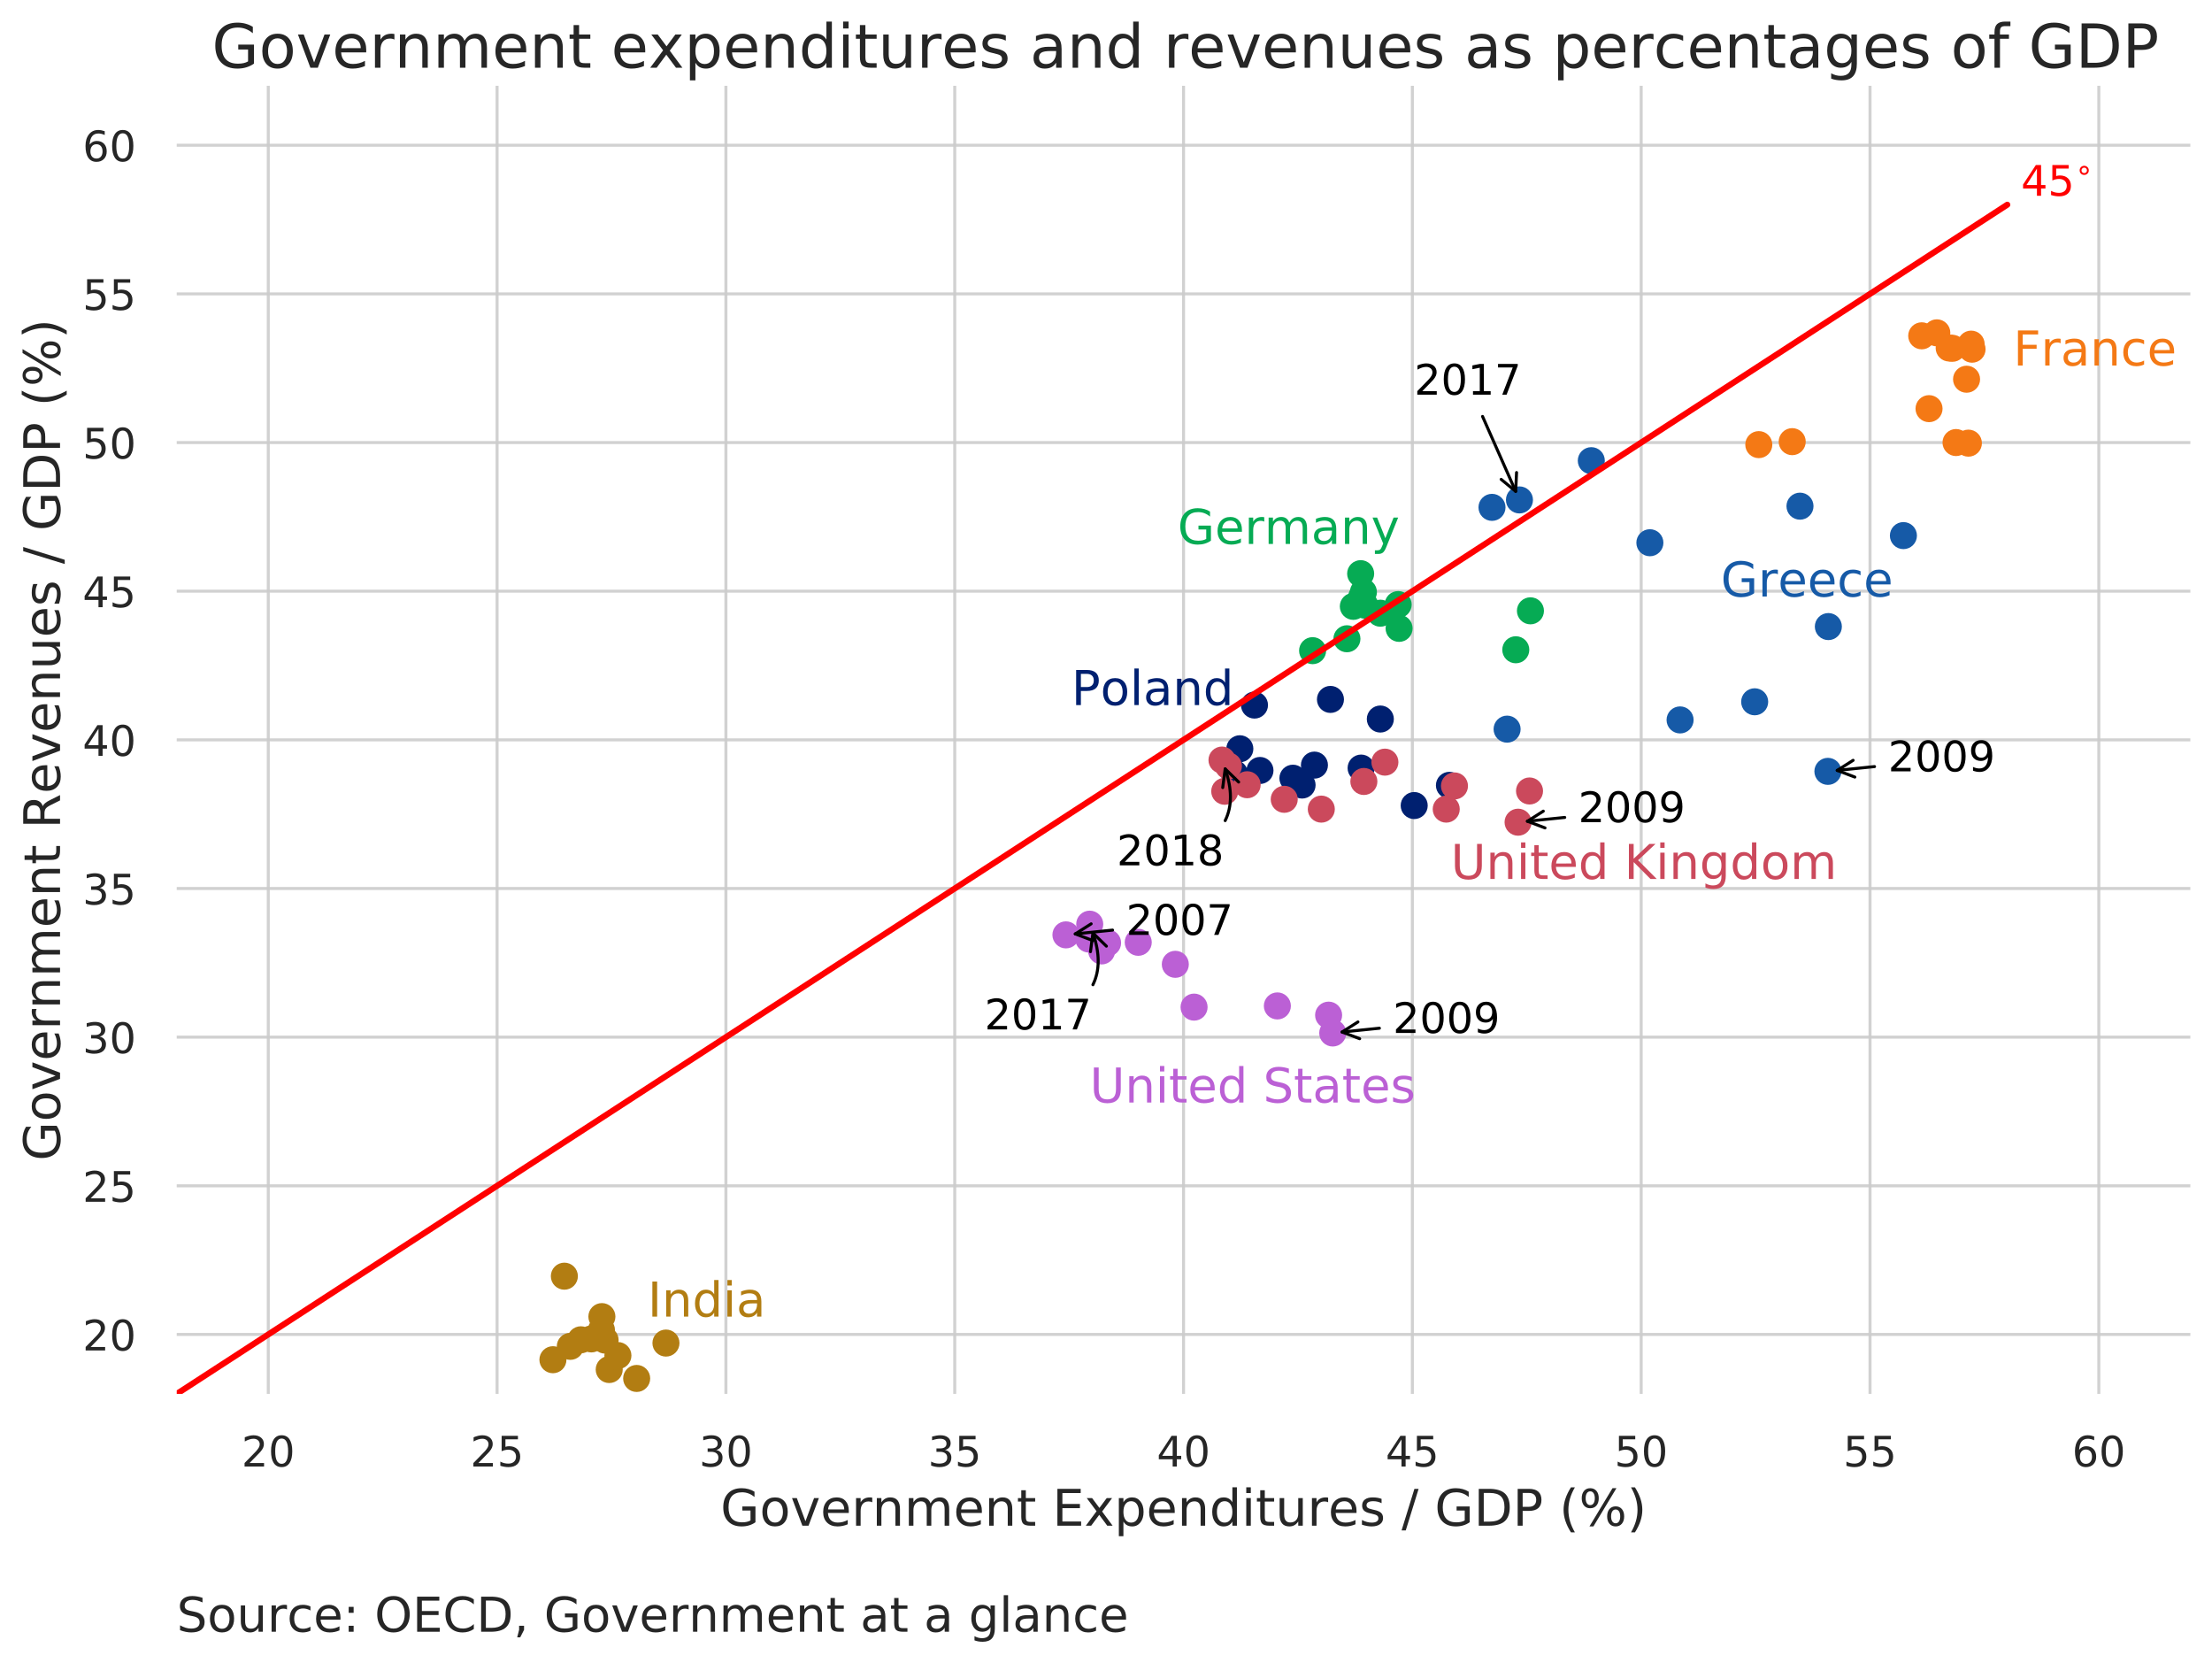 <?xml version="1.0" encoding="utf-8" standalone="no"?>
<!DOCTYPE svg PUBLIC "-//W3C//DTD SVG 1.1//EN"
  "http://www.w3.org/Graphics/SVG/1.1/DTD/svg11.dtd">
<!-- Created with matplotlib (https://matplotlib.org/) -->
<svg height="552.995pt" version="1.1" viewBox="0 0 735.574 552.995" width="735.574pt" xmlns="http://www.w3.org/2000/svg" xmlns:xlink="http://www.w3.org/1999/xlink">
 <defs>
  <style type="text/css">
*{stroke-linecap:butt;stroke-linejoin:round;white-space:pre;}
  </style>
 </defs>
 <g id="figure_1">
  <g id="patch_1">
   <path d="M 0 552.995 
L 735.574 552.995 
L 735.574 0 
L 0 0 
z
" style="fill:#ffffff;"/>
  </g>
  <g id="axes_1">
   <g id="patch_2">
    <path d="M 58.774 463.398 
L 728.374 463.398 
L 728.374 28.518 
L 58.774 28.518 
z
" style="fill:#ffffff;"/>
   </g>
   <g id="matplotlib.axis_1">
    <g id="xtick_1">
     <g id="line2d_1">
      <path clip-path="url(#p01c060640f)" d="M 89.211 463.398 
L 89.211 28.518 
" style="fill:none;stroke:#cccccc;stroke-linecap:round;stroke-opacity:0.9;"/>
     </g>
     <g id="text_1">
      <!-- 20 -->
      <defs>
       <path d="M 19.188 8.297 
L 53.609 8.297 
L 53.609 0 
L 7.328 0 
L 7.328 8.297 
Q 12.938 14.109 22.625 23.891 
Q 32.328 33.688 34.812 36.531 
Q 39.547 41.844 41.422 45.531 
Q 43.312 49.219 43.312 52.781 
Q 43.312 58.594 39.234 62.25 
Q 35.156 65.922 28.609 65.922 
Q 23.969 65.922 18.812 64.312 
Q 13.672 62.703 7.812 59.422 
L 7.812 69.391 
Q 13.766 71.781 18.938 73 
Q 24.125 74.219 28.422 74.219 
Q 39.75 74.219 46.484 68.547 
Q 53.219 62.891 53.219 53.422 
Q 53.219 48.922 51.531 44.891 
Q 49.859 40.875 45.406 35.406 
Q 44.188 33.984 37.641 27.219 
Q 31.109 20.453 19.188 8.297 
z
" id="DejaVuSans-50"/>
       <path d="M 31.781 66.406 
Q 24.172 66.406 20.328 58.906 
Q 16.5 51.422 16.5 36.375 
Q 16.5 21.391 20.328 13.891 
Q 24.172 6.391 31.781 6.391 
Q 39.453 6.391 43.281 13.891 
Q 47.125 21.391 47.125 36.375 
Q 47.125 51.422 43.281 58.906 
Q 39.453 66.406 31.781 66.406 
z
M 31.781 74.219 
Q 44.047 74.219 50.516 64.516 
Q 56.984 54.828 56.984 36.375 
Q 56.984 17.969 50.516 8.266 
Q 44.047 -1.422 31.781 -1.422 
Q 19.531 -1.422 13.062 8.266 
Q 6.594 17.969 6.594 36.375 
Q 6.594 54.828 13.062 64.516 
Q 19.531 74.219 31.781 74.219 
z
" id="DejaVuSans-48"/>
      </defs>
      <g style="fill:#262626;" transform="translate(80.303 487.536)scale(0.14 -0.14)">
       <use xlink:href="#DejaVuSans-50"/>
       <use x="63.623" xlink:href="#DejaVuSans-48"/>
      </g>
     </g>
    </g>
    <g id="xtick_2">
     <g id="line2d_2">
      <path clip-path="url(#p01c060640f)" d="M 165.302 463.398 
L 165.302 28.518 
" style="fill:none;stroke:#cccccc;stroke-linecap:round;stroke-opacity:0.9;"/>
     </g>
     <g id="text_2">
      <!-- 25 -->
      <defs>
       <path d="M 10.797 72.906 
L 49.516 72.906 
L 49.516 64.594 
L 19.828 64.594 
L 19.828 46.734 
Q 21.969 47.469 24.109 47.828 
Q 26.266 48.188 28.422 48.188 
Q 40.625 48.188 47.75 41.5 
Q 54.891 34.812 54.891 23.391 
Q 54.891 11.625 47.562 5.094 
Q 40.234 -1.422 26.906 -1.422 
Q 22.312 -1.422 17.547 -0.641 
Q 12.797 0.141 7.719 1.703 
L 7.719 11.625 
Q 12.109 9.234 16.797 8.062 
Q 21.484 6.891 26.703 6.891 
Q 35.156 6.891 40.078 11.328 
Q 45.016 15.766 45.016 23.391 
Q 45.016 31 40.078 35.438 
Q 35.156 39.891 26.703 39.891 
Q 22.75 39.891 18.812 39.016 
Q 14.891 38.141 10.797 36.281 
z
" id="DejaVuSans-53"/>
      </defs>
      <g style="fill:#262626;" transform="translate(156.394 487.536)scale(0.14 -0.14)">
       <use xlink:href="#DejaVuSans-50"/>
       <use x="63.623" xlink:href="#DejaVuSans-53"/>
      </g>
     </g>
    </g>
    <g id="xtick_3">
     <g id="line2d_3">
      <path clip-path="url(#p01c060640f)" d="M 241.392 463.398 
L 241.392 28.518 
" style="fill:none;stroke:#cccccc;stroke-linecap:round;stroke-opacity:0.9;"/>
     </g>
     <g id="text_3">
      <!-- 30 -->
      <defs>
       <path d="M 40.578 39.312 
Q 47.656 37.797 51.625 33 
Q 55.609 28.219 55.609 21.188 
Q 55.609 10.406 48.188 4.484 
Q 40.766 -1.422 27.094 -1.422 
Q 22.516 -1.422 17.656 -0.516 
Q 12.797 0.391 7.625 2.203 
L 7.625 11.719 
Q 11.719 9.328 16.594 8.109 
Q 21.484 6.891 26.812 6.891 
Q 36.078 6.891 40.938 10.547 
Q 45.797 14.203 45.797 21.188 
Q 45.797 27.641 41.281 31.266 
Q 36.766 34.906 28.719 34.906 
L 20.219 34.906 
L 20.219 43.016 
L 29.109 43.016 
Q 36.375 43.016 40.234 45.922 
Q 44.094 48.828 44.094 54.297 
Q 44.094 59.906 40.109 62.906 
Q 36.141 65.922 28.719 65.922 
Q 24.656 65.922 20.016 65.031 
Q 15.375 64.156 9.812 62.312 
L 9.812 71.094 
Q 15.438 72.656 20.344 73.438 
Q 25.25 74.219 29.594 74.219 
Q 40.828 74.219 47.359 69.109 
Q 53.906 64.016 53.906 55.328 
Q 53.906 49.266 50.438 45.094 
Q 46.969 40.922 40.578 39.312 
z
" id="DejaVuSans-51"/>
      </defs>
      <g style="fill:#262626;" transform="translate(232.485 487.536)scale(0.14 -0.14)">
       <use xlink:href="#DejaVuSans-51"/>
       <use x="63.623" xlink:href="#DejaVuSans-48"/>
      </g>
     </g>
    </g>
    <g id="xtick_4">
     <g id="line2d_4">
      <path clip-path="url(#p01c060640f)" d="M 317.483 463.398 
L 317.483 28.518 
" style="fill:none;stroke:#cccccc;stroke-linecap:round;stroke-opacity:0.9;"/>
     </g>
     <g id="text_4">
      <!-- 35 -->
      <g style="fill:#262626;" transform="translate(308.576 487.536)scale(0.14 -0.14)">
       <use xlink:href="#DejaVuSans-51"/>
       <use x="63.623" xlink:href="#DejaVuSans-53"/>
      </g>
     </g>
    </g>
    <g id="xtick_5">
     <g id="line2d_5">
      <path clip-path="url(#p01c060640f)" d="M 393.574 463.398 
L 393.574 28.518 
" style="fill:none;stroke:#cccccc;stroke-linecap:round;stroke-opacity:0.9;"/>
     </g>
     <g id="text_5">
      <!-- 40 -->
      <defs>
       <path d="M 37.797 64.312 
L 12.891 25.391 
L 37.797 25.391 
z
M 35.203 72.906 
L 47.609 72.906 
L 47.609 25.391 
L 58.016 25.391 
L 58.016 17.188 
L 47.609 17.188 
L 47.609 0 
L 37.797 0 
L 37.797 17.188 
L 4.891 17.188 
L 4.891 26.703 
z
" id="DejaVuSans-52"/>
      </defs>
      <g style="fill:#262626;" transform="translate(384.667 487.536)scale(0.14 -0.14)">
       <use xlink:href="#DejaVuSans-52"/>
       <use x="63.623" xlink:href="#DejaVuSans-48"/>
      </g>
     </g>
    </g>
    <g id="xtick_6">
     <g id="line2d_6">
      <path clip-path="url(#p01c060640f)" d="M 469.665 463.398 
L 469.665 28.518 
" style="fill:none;stroke:#cccccc;stroke-linecap:round;stroke-opacity:0.9;"/>
     </g>
     <g id="text_6">
      <!-- 45 -->
      <g style="fill:#262626;" transform="translate(460.758 487.536)scale(0.14 -0.14)">
       <use xlink:href="#DejaVuSans-52"/>
       <use x="63.623" xlink:href="#DejaVuSans-53"/>
      </g>
     </g>
    </g>
    <g id="xtick_7">
     <g id="line2d_7">
      <path clip-path="url(#p01c060640f)" d="M 545.756 463.398 
L 545.756 28.518 
" style="fill:none;stroke:#cccccc;stroke-linecap:round;stroke-opacity:0.9;"/>
     </g>
     <g id="text_7">
      <!-- 50 -->
      <g style="fill:#262626;" transform="translate(536.849 487.536)scale(0.14 -0.14)">
       <use xlink:href="#DejaVuSans-53"/>
       <use x="63.623" xlink:href="#DejaVuSans-48"/>
      </g>
     </g>
    </g>
    <g id="xtick_8">
     <g id="line2d_8">
      <path clip-path="url(#p01c060640f)" d="M 621.847 463.398 
L 621.847 28.518 
" style="fill:none;stroke:#cccccc;stroke-linecap:round;stroke-opacity:0.9;"/>
     </g>
     <g id="text_8">
      <!-- 55 -->
      <g style="fill:#262626;" transform="translate(612.939 487.536)scale(0.14 -0.14)">
       <use xlink:href="#DejaVuSans-53"/>
       <use x="63.623" xlink:href="#DejaVuSans-53"/>
      </g>
     </g>
    </g>
    <g id="xtick_9">
     <g id="line2d_9">
      <path clip-path="url(#p01c060640f)" d="M 697.938 463.398 
L 697.938 28.518 
" style="fill:none;stroke:#cccccc;stroke-linecap:round;stroke-opacity:0.9;"/>
     </g>
     <g id="text_9">
      <!-- 60 -->
      <defs>
       <path d="M 33.016 40.375 
Q 26.375 40.375 22.484 35.828 
Q 18.609 31.297 18.609 23.391 
Q 18.609 15.531 22.484 10.953 
Q 26.375 6.391 33.016 6.391 
Q 39.656 6.391 43.531 10.953 
Q 47.406 15.531 47.406 23.391 
Q 47.406 31.297 43.531 35.828 
Q 39.656 40.375 33.016 40.375 
z
M 52.594 71.297 
L 52.594 62.312 
Q 48.875 64.062 45.094 64.984 
Q 41.312 65.922 37.594 65.922 
Q 27.828 65.922 22.672 59.328 
Q 17.531 52.734 16.797 39.406 
Q 19.672 43.656 24.016 45.922 
Q 28.375 48.188 33.594 48.188 
Q 44.578 48.188 50.953 41.516 
Q 57.328 34.859 57.328 23.391 
Q 57.328 12.156 50.688 5.359 
Q 44.047 -1.422 33.016 -1.422 
Q 20.359 -1.422 13.672 8.266 
Q 6.984 17.969 6.984 36.375 
Q 6.984 53.656 15.188 63.938 
Q 23.391 74.219 37.203 74.219 
Q 40.922 74.219 44.703 73.484 
Q 48.484 72.75 52.594 71.297 
z
" id="DejaVuSans-54"/>
      </defs>
      <g style="fill:#262626;" transform="translate(689.03 487.536)scale(0.14 -0.14)">
       <use xlink:href="#DejaVuSans-54"/>
       <use x="63.623" xlink:href="#DejaVuSans-48"/>
      </g>
     </g>
    </g>
    <g id="text_10">
     <!-- Government Expenditures / GDP (%) -->
     <defs>
      <path d="M 59.516 10.406 
L 59.516 29.984 
L 43.406 29.984 
L 43.406 38.094 
L 69.281 38.094 
L 69.281 6.781 
Q 63.578 2.734 56.688 0.656 
Q 49.812 -1.422 42 -1.422 
Q 24.906 -1.422 15.25 8.562 
Q 5.609 18.562 5.609 36.375 
Q 5.609 54.25 15.25 64.234 
Q 24.906 74.219 42 74.219 
Q 49.125 74.219 55.547 72.453 
Q 61.969 70.703 67.391 67.281 
L 67.391 56.781 
Q 61.922 61.422 55.766 63.766 
Q 49.609 66.109 42.828 66.109 
Q 29.438 66.109 22.719 58.641 
Q 16.016 51.172 16.016 36.375 
Q 16.016 21.625 22.719 14.156 
Q 29.438 6.688 42.828 6.688 
Q 48.047 6.688 52.141 7.594 
Q 56.25 8.5 59.516 10.406 
z
" id="DejaVuSans-71"/>
      <path d="M 30.609 48.391 
Q 23.391 48.391 19.188 42.75 
Q 14.984 37.109 14.984 27.297 
Q 14.984 17.484 19.156 11.844 
Q 23.344 6.203 30.609 6.203 
Q 37.797 6.203 41.984 11.859 
Q 46.188 17.531 46.188 27.297 
Q 46.188 37.016 41.984 42.703 
Q 37.797 48.391 30.609 48.391 
z
M 30.609 56 
Q 42.328 56 49.016 48.375 
Q 55.719 40.766 55.719 27.297 
Q 55.719 13.875 49.016 6.219 
Q 42.328 -1.422 30.609 -1.422 
Q 18.844 -1.422 12.172 6.219 
Q 5.516 13.875 5.516 27.297 
Q 5.516 40.766 12.172 48.375 
Q 18.844 56 30.609 56 
z
" id="DejaVuSans-111"/>
      <path d="M 2.984 54.688 
L 12.5 54.688 
L 29.594 8.797 
L 46.688 54.688 
L 56.203 54.688 
L 35.688 0 
L 23.484 0 
z
" id="DejaVuSans-118"/>
      <path d="M 56.203 29.594 
L 56.203 25.203 
L 14.891 25.203 
Q 15.484 15.922 20.484 11.062 
Q 25.484 6.203 34.422 6.203 
Q 39.594 6.203 44.453 7.469 
Q 49.312 8.734 54.109 11.281 
L 54.109 2.781 
Q 49.266 0.734 44.188 -0.344 
Q 39.109 -1.422 33.891 -1.422 
Q 20.797 -1.422 13.156 6.188 
Q 5.516 13.812 5.516 26.812 
Q 5.516 40.234 12.766 48.109 
Q 20.016 56 32.328 56 
Q 43.359 56 49.781 48.891 
Q 56.203 41.797 56.203 29.594 
z
M 47.219 32.234 
Q 47.125 39.594 43.094 43.984 
Q 39.062 48.391 32.422 48.391 
Q 24.906 48.391 20.391 44.141 
Q 15.875 39.891 15.188 32.172 
z
" id="DejaVuSans-101"/>
      <path d="M 41.109 46.297 
Q 39.594 47.172 37.812 47.578 
Q 36.031 48 33.891 48 
Q 26.266 48 22.188 43.047 
Q 18.109 38.094 18.109 28.812 
L 18.109 0 
L 9.078 0 
L 9.078 54.688 
L 18.109 54.688 
L 18.109 46.188 
Q 20.953 51.172 25.484 53.578 
Q 30.031 56 36.531 56 
Q 37.453 56 38.578 55.875 
Q 39.703 55.766 41.062 55.516 
z
" id="DejaVuSans-114"/>
      <path d="M 54.891 33.016 
L 54.891 0 
L 45.906 0 
L 45.906 32.719 
Q 45.906 40.484 42.875 44.328 
Q 39.844 48.188 33.797 48.188 
Q 26.516 48.188 22.312 43.547 
Q 18.109 38.922 18.109 30.906 
L 18.109 0 
L 9.078 0 
L 9.078 54.688 
L 18.109 54.688 
L 18.109 46.188 
Q 21.344 51.125 25.703 53.562 
Q 30.078 56 35.797 56 
Q 45.219 56 50.047 50.172 
Q 54.891 44.344 54.891 33.016 
z
" id="DejaVuSans-110"/>
      <path d="M 52 44.188 
Q 55.375 50.25 60.062 53.125 
Q 64.75 56 71.094 56 
Q 79.641 56 84.281 50.016 
Q 88.922 44.047 88.922 33.016 
L 88.922 0 
L 79.891 0 
L 79.891 32.719 
Q 79.891 40.578 77.094 44.375 
Q 74.312 48.188 68.609 48.188 
Q 61.625 48.188 57.562 43.547 
Q 53.516 38.922 53.516 30.906 
L 53.516 0 
L 44.484 0 
L 44.484 32.719 
Q 44.484 40.625 41.703 44.406 
Q 38.922 48.188 33.109 48.188 
Q 26.219 48.188 22.156 43.531 
Q 18.109 38.875 18.109 30.906 
L 18.109 0 
L 9.078 0 
L 9.078 54.688 
L 18.109 54.688 
L 18.109 46.188 
Q 21.188 51.219 25.484 53.609 
Q 29.781 56 35.688 56 
Q 41.656 56 45.828 52.969 
Q 50 49.953 52 44.188 
z
" id="DejaVuSans-109"/>
      <path d="M 18.312 70.219 
L 18.312 54.688 
L 36.812 54.688 
L 36.812 47.703 
L 18.312 47.703 
L 18.312 18.016 
Q 18.312 11.328 20.141 9.422 
Q 21.969 7.516 27.594 7.516 
L 36.812 7.516 
L 36.812 0 
L 27.594 0 
Q 17.188 0 13.234 3.875 
Q 9.281 7.766 9.281 18.016 
L 9.281 47.703 
L 2.688 47.703 
L 2.688 54.688 
L 9.281 54.688 
L 9.281 70.219 
z
" id="DejaVuSans-116"/>
      <path id="DejaVuSans-32"/>
      <path d="M 9.812 72.906 
L 55.906 72.906 
L 55.906 64.594 
L 19.672 64.594 
L 19.672 43.016 
L 54.391 43.016 
L 54.391 34.719 
L 19.672 34.719 
L 19.672 8.297 
L 56.781 8.297 
L 56.781 0 
L 9.812 0 
z
" id="DejaVuSans-69"/>
      <path d="M 54.891 54.688 
L 35.109 28.078 
L 55.906 0 
L 45.312 0 
L 29.391 21.484 
L 13.484 0 
L 2.875 0 
L 24.125 28.609 
L 4.688 54.688 
L 15.281 54.688 
L 29.781 35.203 
L 44.281 54.688 
z
" id="DejaVuSans-120"/>
      <path d="M 18.109 8.203 
L 18.109 -20.797 
L 9.078 -20.797 
L 9.078 54.688 
L 18.109 54.688 
L 18.109 46.391 
Q 20.953 51.266 25.266 53.625 
Q 29.594 56 35.594 56 
Q 45.562 56 51.781 48.094 
Q 58.016 40.188 58.016 27.297 
Q 58.016 14.406 51.781 6.484 
Q 45.562 -1.422 35.594 -1.422 
Q 29.594 -1.422 25.266 0.953 
Q 20.953 3.328 18.109 8.203 
z
M 48.688 27.297 
Q 48.688 37.203 44.609 42.844 
Q 40.531 48.484 33.406 48.484 
Q 26.266 48.484 22.188 42.844 
Q 18.109 37.203 18.109 27.297 
Q 18.109 17.391 22.188 11.75 
Q 26.266 6.109 33.406 6.109 
Q 40.531 6.109 44.609 11.75 
Q 48.688 17.391 48.688 27.297 
z
" id="DejaVuSans-112"/>
      <path d="M 45.406 46.391 
L 45.406 75.984 
L 54.391 75.984 
L 54.391 0 
L 45.406 0 
L 45.406 8.203 
Q 42.578 3.328 38.25 0.953 
Q 33.938 -1.422 27.875 -1.422 
Q 17.969 -1.422 11.734 6.484 
Q 5.516 14.406 5.516 27.297 
Q 5.516 40.188 11.734 48.094 
Q 17.969 56 27.875 56 
Q 33.938 56 38.25 53.625 
Q 42.578 51.266 45.406 46.391 
z
M 14.797 27.297 
Q 14.797 17.391 18.875 11.75 
Q 22.953 6.109 30.078 6.109 
Q 37.203 6.109 41.297 11.75 
Q 45.406 17.391 45.406 27.297 
Q 45.406 37.203 41.297 42.844 
Q 37.203 48.484 30.078 48.484 
Q 22.953 48.484 18.875 42.844 
Q 14.797 37.203 14.797 27.297 
z
" id="DejaVuSans-100"/>
      <path d="M 9.422 54.688 
L 18.406 54.688 
L 18.406 0 
L 9.422 0 
z
M 9.422 75.984 
L 18.406 75.984 
L 18.406 64.594 
L 9.422 64.594 
z
" id="DejaVuSans-105"/>
      <path d="M 8.5 21.578 
L 8.5 54.688 
L 17.484 54.688 
L 17.484 21.922 
Q 17.484 14.156 20.5 10.266 
Q 23.531 6.391 29.594 6.391 
Q 36.859 6.391 41.078 11.031 
Q 45.312 15.672 45.312 23.688 
L 45.312 54.688 
L 54.297 54.688 
L 54.297 0 
L 45.312 0 
L 45.312 8.406 
Q 42.047 3.422 37.719 1 
Q 33.406 -1.422 27.688 -1.422 
Q 18.266 -1.422 13.375 4.438 
Q 8.5 10.297 8.5 21.578 
z
M 31.109 56 
z
" id="DejaVuSans-117"/>
      <path d="M 44.281 53.078 
L 44.281 44.578 
Q 40.484 46.531 36.375 47.5 
Q 32.281 48.484 27.875 48.484 
Q 21.188 48.484 17.844 46.438 
Q 14.5 44.391 14.5 40.281 
Q 14.5 37.156 16.891 35.375 
Q 19.281 33.594 26.516 31.984 
L 29.594 31.297 
Q 39.156 29.25 43.188 25.516 
Q 47.219 21.781 47.219 15.094 
Q 47.219 7.469 41.188 3.016 
Q 35.156 -1.422 24.609 -1.422 
Q 20.219 -1.422 15.453 -0.562 
Q 10.688 0.297 5.422 2 
L 5.422 11.281 
Q 10.406 8.688 15.234 7.391 
Q 20.062 6.109 24.812 6.109 
Q 31.156 6.109 34.562 8.281 
Q 37.984 10.453 37.984 14.406 
Q 37.984 18.062 35.516 20.016 
Q 33.062 21.969 24.703 23.781 
L 21.578 24.516 
Q 13.234 26.266 9.516 29.906 
Q 5.812 33.547 5.812 39.891 
Q 5.812 47.609 11.281 51.797 
Q 16.75 56 26.812 56 
Q 31.781 56 36.172 55.266 
Q 40.578 54.547 44.281 53.078 
z
" id="DejaVuSans-115"/>
      <path d="M 25.391 72.906 
L 33.688 72.906 
L 8.297 -9.281 
L 0 -9.281 
z
" id="DejaVuSans-47"/>
      <path d="M 19.672 64.797 
L 19.672 8.109 
L 31.594 8.109 
Q 46.688 8.109 53.688 14.938 
Q 60.688 21.781 60.688 36.531 
Q 60.688 51.172 53.688 57.984 
Q 46.688 64.797 31.594 64.797 
z
M 9.812 72.906 
L 30.078 72.906 
Q 51.266 72.906 61.172 64.094 
Q 71.094 55.281 71.094 36.531 
Q 71.094 17.672 61.125 8.828 
Q 51.172 0 30.078 0 
L 9.812 0 
z
" id="DejaVuSans-68"/>
      <path d="M 19.672 64.797 
L 19.672 37.406 
L 32.078 37.406 
Q 38.969 37.406 42.719 40.969 
Q 46.484 44.531 46.484 51.125 
Q 46.484 57.672 42.719 61.234 
Q 38.969 64.797 32.078 64.797 
z
M 9.812 72.906 
L 32.078 72.906 
Q 44.344 72.906 50.609 67.359 
Q 56.891 61.812 56.891 51.125 
Q 56.891 40.328 50.609 34.812 
Q 44.344 29.297 32.078 29.297 
L 19.672 29.297 
L 19.672 0 
L 9.812 0 
z
" id="DejaVuSans-80"/>
      <path d="M 31 75.875 
Q 24.469 64.656 21.281 53.656 
Q 18.109 42.672 18.109 31.391 
Q 18.109 20.125 21.312 9.062 
Q 24.516 -2 31 -13.188 
L 23.188 -13.188 
Q 15.875 -1.703 12.234 9.375 
Q 8.594 20.453 8.594 31.391 
Q 8.594 42.281 12.203 53.312 
Q 15.828 64.359 23.188 75.875 
z
" id="DejaVuSans-40"/>
      <path d="M 72.703 32.078 
Q 68.453 32.078 66.031 28.469 
Q 63.625 24.859 63.625 18.406 
Q 63.625 12.062 66.031 8.422 
Q 68.453 4.781 72.703 4.781 
Q 76.859 4.781 79.266 8.422 
Q 81.688 12.062 81.688 18.406 
Q 81.688 24.812 79.266 28.438 
Q 76.859 32.078 72.703 32.078 
z
M 72.703 38.281 
Q 80.422 38.281 84.953 32.906 
Q 89.5 27.547 89.5 18.406 
Q 89.5 9.281 84.938 3.922 
Q 80.375 -1.422 72.703 -1.422 
Q 64.891 -1.422 60.344 3.922 
Q 55.812 9.281 55.812 18.406 
Q 55.812 27.594 60.375 32.938 
Q 64.938 38.281 72.703 38.281 
z
M 22.312 68.016 
Q 18.109 68.016 15.688 64.375 
Q 13.281 60.75 13.281 54.391 
Q 13.281 47.953 15.672 44.328 
Q 18.062 40.719 22.312 40.719 
Q 26.562 40.719 28.969 44.328 
Q 31.391 47.953 31.391 54.391 
Q 31.391 60.688 28.953 64.344 
Q 26.516 68.016 22.312 68.016 
z
M 66.406 74.219 
L 74.219 74.219 
L 28.609 -1.422 
L 20.797 -1.422 
z
M 22.312 74.219 
Q 30.031 74.219 34.609 68.875 
Q 39.203 63.531 39.203 54.391 
Q 39.203 45.172 34.641 39.844 
Q 30.078 34.516 22.312 34.516 
Q 14.547 34.516 10.031 39.859 
Q 5.516 45.219 5.516 54.391 
Q 5.516 63.484 10.047 68.844 
Q 14.594 74.219 22.312 74.219 
z
" id="DejaVuSans-37"/>
      <path d="M 8.016 75.875 
L 15.828 75.875 
Q 23.141 64.359 26.781 53.312 
Q 30.422 42.281 30.422 31.391 
Q 30.422 20.453 26.781 9.375 
Q 23.141 -1.703 15.828 -13.188 
L 8.016 -13.188 
Q 14.5 -2 17.703 9.062 
Q 20.906 20.125 20.906 31.391 
Q 20.906 42.672 17.703 53.656 
Q 14.5 64.656 8.016 75.875 
z
" id="DejaVuSans-41"/>
     </defs>
     <g style="fill:#262626;" transform="translate(239.575 507.213)scale(0.168 -0.168)">
      <use xlink:href="#DejaVuSans-71"/>
      <use x="77.49" xlink:href="#DejaVuSans-111"/>
      <use x="138.672" xlink:href="#DejaVuSans-118"/>
      <use x="197.852" xlink:href="#DejaVuSans-101"/>
      <use x="259.375" xlink:href="#DejaVuSans-114"/>
      <use x="300.473" xlink:href="#DejaVuSans-110"/>
      <use x="363.852" xlink:href="#DejaVuSans-109"/>
      <use x="461.264" xlink:href="#DejaVuSans-101"/>
      <use x="522.787" xlink:href="#DejaVuSans-110"/>
      <use x="586.166" xlink:href="#DejaVuSans-116"/>
      <use x="625.375" xlink:href="#DejaVuSans-32"/>
      <use x="657.162" xlink:href="#DejaVuSans-69"/>
      <use x="720.346" xlink:href="#DejaVuSans-120"/>
      <use x="779.525" xlink:href="#DejaVuSans-112"/>
      <use x="843.002" xlink:href="#DejaVuSans-101"/>
      <use x="904.525" xlink:href="#DejaVuSans-110"/>
      <use x="967.904" xlink:href="#DejaVuSans-100"/>
      <use x="1031.381" xlink:href="#DejaVuSans-105"/>
      <use x="1059.164" xlink:href="#DejaVuSans-116"/>
      <use x="1098.373" xlink:href="#DejaVuSans-117"/>
      <use x="1161.752" xlink:href="#DejaVuSans-114"/>
      <use x="1202.834" xlink:href="#DejaVuSans-101"/>
      <use x="1264.357" xlink:href="#DejaVuSans-115"/>
      <use x="1316.457" xlink:href="#DejaVuSans-32"/>
      <use x="1348.244" xlink:href="#DejaVuSans-47"/>
      <use x="1381.936" xlink:href="#DejaVuSans-32"/>
      <use x="1413.723" xlink:href="#DejaVuSans-71"/>
      <use x="1491.213" xlink:href="#DejaVuSans-68"/>
      <use x="1568.215" xlink:href="#DejaVuSans-80"/>
      <use x="1628.518" xlink:href="#DejaVuSans-32"/>
      <use x="1660.305" xlink:href="#DejaVuSans-40"/>
      <use x="1699.318" xlink:href="#DejaVuSans-37"/>
      <use x="1794.338" xlink:href="#DejaVuSans-41"/>
     </g>
    </g>
   </g>
   <g id="matplotlib.axis_2">
    <g id="ytick_1">
     <g id="line2d_10">
      <path clip-path="url(#p01c060640f)" d="M 58.774 443.631 
L 728.374 443.631 
" style="fill:none;stroke:#cccccc;stroke-linecap:round;stroke-opacity:0.9;"/>
     </g>
     <g id="text_11">
      <!-- 20 -->
      <g style="fill:#262626;" transform="translate(27.459 448.95)scale(0.14 -0.14)">
       <use xlink:href="#DejaVuSans-50"/>
       <use x="63.623" xlink:href="#DejaVuSans-48"/>
      </g>
     </g>
    </g>
    <g id="ytick_2">
     <g id="line2d_11">
      <path clip-path="url(#p01c060640f)" d="M 58.774 394.213 
L 728.374 394.213 
" style="fill:none;stroke:#cccccc;stroke-linecap:round;stroke-opacity:0.9;"/>
     </g>
     <g id="text_12">
      <!-- 25 -->
      <g style="fill:#262626;" transform="translate(27.459 399.532)scale(0.14 -0.14)">
       <use xlink:href="#DejaVuSans-50"/>
       <use x="63.623" xlink:href="#DejaVuSans-53"/>
      </g>
     </g>
    </g>
    <g id="ytick_3">
     <g id="line2d_12">
      <path clip-path="url(#p01c060640f)" d="M 58.774 344.795 
L 728.374 344.795 
" style="fill:none;stroke:#cccccc;stroke-linecap:round;stroke-opacity:0.9;"/>
     </g>
     <g id="text_13">
      <!-- 30 -->
      <g style="fill:#262626;" transform="translate(27.459 350.114)scale(0.14 -0.14)">
       <use xlink:href="#DejaVuSans-51"/>
       <use x="63.623" xlink:href="#DejaVuSans-48"/>
      </g>
     </g>
    </g>
    <g id="ytick_4">
     <g id="line2d_13">
      <path clip-path="url(#p01c060640f)" d="M 58.774 295.377 
L 728.374 295.377 
" style="fill:none;stroke:#cccccc;stroke-linecap:round;stroke-opacity:0.9;"/>
     </g>
     <g id="text_14">
      <!-- 35 -->
      <g style="fill:#262626;" transform="translate(27.459 300.696)scale(0.14 -0.14)">
       <use xlink:href="#DejaVuSans-51"/>
       <use x="63.623" xlink:href="#DejaVuSans-53"/>
      </g>
     </g>
    </g>
    <g id="ytick_5">
     <g id="line2d_14">
      <path clip-path="url(#p01c060640f)" d="M 58.774 245.958 
L 728.374 245.958 
" style="fill:none;stroke:#cccccc;stroke-linecap:round;stroke-opacity:0.9;"/>
     </g>
     <g id="text_15">
      <!-- 40 -->
      <g style="fill:#262626;" transform="translate(27.459 251.277)scale(0.14 -0.14)">
       <use xlink:href="#DejaVuSans-52"/>
       <use x="63.623" xlink:href="#DejaVuSans-48"/>
      </g>
     </g>
    </g>
    <g id="ytick_6">
     <g id="line2d_15">
      <path clip-path="url(#p01c060640f)" d="M 58.774 196.54 
L 728.374 196.54 
" style="fill:none;stroke:#cccccc;stroke-linecap:round;stroke-opacity:0.9;"/>
     </g>
     <g id="text_16">
      <!-- 45 -->
      <g style="fill:#262626;" transform="translate(27.459 201.859)scale(0.14 -0.14)">
       <use xlink:href="#DejaVuSans-52"/>
       <use x="63.623" xlink:href="#DejaVuSans-53"/>
      </g>
     </g>
    </g>
    <g id="ytick_7">
     <g id="line2d_16">
      <path clip-path="url(#p01c060640f)" d="M 58.774 147.122 
L 728.374 147.122 
" style="fill:none;stroke:#cccccc;stroke-linecap:round;stroke-opacity:0.9;"/>
     </g>
     <g id="text_17">
      <!-- 50 -->
      <g style="fill:#262626;" transform="translate(27.459 152.441)scale(0.14 -0.14)">
       <use xlink:href="#DejaVuSans-53"/>
       <use x="63.623" xlink:href="#DejaVuSans-48"/>
      </g>
     </g>
    </g>
    <g id="ytick_8">
     <g id="line2d_17">
      <path clip-path="url(#p01c060640f)" d="M 58.774 97.704 
L 728.374 97.704 
" style="fill:none;stroke:#cccccc;stroke-linecap:round;stroke-opacity:0.9;"/>
     </g>
     <g id="text_18">
      <!-- 55 -->
      <g style="fill:#262626;" transform="translate(27.459 103.023)scale(0.14 -0.14)">
       <use xlink:href="#DejaVuSans-53"/>
       <use x="63.623" xlink:href="#DejaVuSans-53"/>
      </g>
     </g>
    </g>
    <g id="ytick_9">
     <g id="line2d_18">
      <path clip-path="url(#p01c060640f)" d="M 58.774 48.286 
L 728.374 48.286 
" style="fill:none;stroke:#cccccc;stroke-linecap:round;stroke-opacity:0.9;"/>
     </g>
     <g id="text_19">
      <!-- 60 -->
      <g style="fill:#262626;" transform="translate(27.459 53.605)scale(0.14 -0.14)">
       <use xlink:href="#DejaVuSans-54"/>
       <use x="63.623" xlink:href="#DejaVuSans-48"/>
      </g>
     </g>
    </g>
    <g id="text_20">
     <!-- Government Revenues / GDP (%) -->
     <defs>
      <path d="M 44.391 34.188 
Q 47.562 33.109 50.562 29.594 
Q 53.562 26.078 56.594 19.922 
L 66.609 0 
L 56 0 
L 46.688 18.703 
Q 43.062 26.031 39.672 28.422 
Q 36.281 30.812 30.422 30.812 
L 19.672 30.812 
L 19.672 0 
L 9.812 0 
L 9.812 72.906 
L 32.078 72.906 
Q 44.578 72.906 50.734 67.672 
Q 56.891 62.453 56.891 51.906 
Q 56.891 45.016 53.688 40.469 
Q 50.484 35.938 44.391 34.188 
z
M 19.672 64.797 
L 19.672 38.922 
L 32.078 38.922 
Q 39.203 38.922 42.844 42.219 
Q 46.484 45.516 46.484 51.906 
Q 46.484 58.297 42.844 61.547 
Q 39.203 64.797 32.078 64.797 
z
" id="DejaVuSans-82"/>
     </defs>
     <g style="fill:#262626;" transform="translate(19.965 385.908)rotate(-90)scale(0.168 -0.168)">
      <use xlink:href="#DejaVuSans-71"/>
      <use x="77.49" xlink:href="#DejaVuSans-111"/>
      <use x="138.672" xlink:href="#DejaVuSans-118"/>
      <use x="197.852" xlink:href="#DejaVuSans-101"/>
      <use x="259.375" xlink:href="#DejaVuSans-114"/>
      <use x="300.473" xlink:href="#DejaVuSans-110"/>
      <use x="363.852" xlink:href="#DejaVuSans-109"/>
      <use x="461.264" xlink:href="#DejaVuSans-101"/>
      <use x="522.787" xlink:href="#DejaVuSans-110"/>
      <use x="586.166" xlink:href="#DejaVuSans-116"/>
      <use x="625.375" xlink:href="#DejaVuSans-32"/>
      <use x="657.162" xlink:href="#DejaVuSans-82"/>
      <use x="726.582" xlink:href="#DejaVuSans-101"/>
      <use x="788.105" xlink:href="#DejaVuSans-118"/>
      <use x="847.285" xlink:href="#DejaVuSans-101"/>
      <use x="908.809" xlink:href="#DejaVuSans-110"/>
      <use x="972.188" xlink:href="#DejaVuSans-117"/>
      <use x="1035.566" xlink:href="#DejaVuSans-101"/>
      <use x="1097.09" xlink:href="#DejaVuSans-115"/>
      <use x="1149.189" xlink:href="#DejaVuSans-32"/>
      <use x="1180.977" xlink:href="#DejaVuSans-47"/>
      <use x="1214.668" xlink:href="#DejaVuSans-32"/>
      <use x="1246.455" xlink:href="#DejaVuSans-71"/>
      <use x="1323.945" xlink:href="#DejaVuSans-68"/>
      <use x="1400.947" xlink:href="#DejaVuSans-80"/>
      <use x="1461.25" xlink:href="#DejaVuSans-32"/>
      <use x="1493.037" xlink:href="#DejaVuSans-40"/>
      <use x="1532.051" xlink:href="#DejaVuSans-37"/>
      <use x="1627.07" xlink:href="#DejaVuSans-41"/>
     </g>
    </g>
   </g>
   <g id="PathCollection_1">
    <defs>
     <path d="M 0 3 
C 0.796 3 1.559 2.684 2.121 2.121 
C 2.684 1.559 3 0.796 3 0 
C 3 -0.796 2.684 -1.559 2.121 -2.121 
C 1.559 -2.684 0.796 -3 0 -3 
C -0.796 -3 -1.559 -2.684 -2.121 -2.121 
C -2.684 -1.559 -3 -0.796 -3 0 
C -3 0.796 -2.684 1.559 -2.121 2.121 
C -1.559 2.684 -0.796 3 0 3 
z
" id="m7d85bcf838" style="stroke:#f47915;stroke-width:3;"/>
    </defs>
    <g clip-path="url(#p01c060640f)">
     <use style="fill:#f47915;stroke:#f47915;stroke-width:3;" x="584.867" xlink:href="#m7d85bcf838" y="147.814"/>
     <use style="fill:#f47915;stroke:#f47915;stroke-width:3;" x="595.976" xlink:href="#m7d85bcf838" y="146.826"/>
     <use style="fill:#f47915;stroke:#f47915;stroke-width:3;" x="654.566" xlink:href="#m7d85bcf838" y="147.32"/>
     <use style="fill:#f47915;stroke:#f47915;stroke-width:3;" x="650.457" xlink:href="#m7d85bcf838" y="147.122"/>
     <use style="fill:#f47915;stroke:#f47915;stroke-width:3;" x="641.478" xlink:href="#m7d85bcf838" y="135.855"/>
     <use style="fill:#f47915;stroke:#f47915;stroke-width:3;" x="653.957" xlink:href="#m7d85bcf838" y="126.07"/>
     <use style="fill:#f47915;stroke:#f47915;stroke-width:3;" x="655.784" xlink:href="#m7d85bcf838" y="116.087"/>
     <use style="fill:#f47915;stroke:#f47915;stroke-width:3;" x="655.479" xlink:href="#m7d85bcf838" y="114.407"/>
     <use style="fill:#f47915;stroke:#f47915;stroke-width:3;" x="649.24" xlink:href="#m7d85bcf838" y="115.791"/>
     <use style="fill:#f47915;stroke:#f47915;stroke-width:3;" x="648.174" xlink:href="#m7d85bcf838" y="115.692"/>
     <use style="fill:#f47915;stroke:#f47915;stroke-width:3;" x="644.066" xlink:href="#m7d85bcf838" y="110.651"/>
     <use style="fill:#f47915;stroke:#f47915;stroke-width:3;" x="639.044" xlink:href="#m7d85bcf838" y="111.64"/>
    </g>
   </g>
   <g id="PathCollection_2">
    <defs>
     <path d="M 0 3 
C 0.796 3 1.559 2.684 2.121 2.121 
C 2.684 1.559 3 0.796 3 0 
C 3 -0.796 2.684 -1.559 2.121 -2.121 
C 1.559 -2.684 0.796 -3 0 -3 
C -0.796 -3 -1.559 -2.684 -2.121 -2.121 
C -2.684 -1.559 -3 -0.796 -3 0 
C -3 0.796 -2.684 1.559 -2.121 2.121 
C -1.559 2.684 -0.796 3 0 3 
z
" id="md247423ba6" style="stroke:#06ab54;stroke-width:3;"/>
    </defs>
    <g clip-path="url(#p01c060640f)">
     <use style="fill:#06ab54;stroke:#06ab54;stroke-width:3;" x="436.49" xlink:href="#md247423ba6" y="216.308"/>
     <use style="fill:#06ab54;stroke:#06ab54;stroke-width:3;" x="447.903" xlink:href="#md247423ba6" y="212.354"/>
     <use style="fill:#06ab54;stroke:#06ab54;stroke-width:3;" x="508.928" xlink:href="#md247423ba6" y="203.063"/>
     <use style="fill:#06ab54;stroke:#06ab54;stroke-width:3;" x="504.058" xlink:href="#md247423ba6" y="216.011"/>
     <use style="fill:#06ab54;stroke:#06ab54;stroke-width:3;" x="465.252" xlink:href="#md247423ba6" y="208.895"/>
     <use style="fill:#06ab54;stroke:#06ab54;stroke-width:3;" x="459.012" xlink:href="#md247423ba6" y="203.854"/>
     <use style="fill:#06ab54;stroke:#06ab54;stroke-width:3;" x="464.948" xlink:href="#md247423ba6" y="200.988"/>
     <use style="fill:#06ab54;stroke:#06ab54;stroke-width:3;" x="453.838" xlink:href="#md247423ba6" y="201.186"/>
     <use style="fill:#06ab54;stroke:#06ab54;stroke-width:3;" x="450.034" xlink:href="#md247423ba6" y="201.581"/>
     <use style="fill:#06ab54;stroke:#06ab54;stroke-width:3;" x="452.773" xlink:href="#md247423ba6" y="198.517"/>
     <use style="fill:#06ab54;stroke:#06ab54;stroke-width:3;" x="453.382" xlink:href="#md247423ba6" y="196.837"/>
     <use style="fill:#06ab54;stroke:#06ab54;stroke-width:3;" x="452.469" xlink:href="#md247423ba6" y="190.709"/>
    </g>
   </g>
   <g id="PathCollection_3">
    <defs>
     <path d="M 0 3 
C 0.796 3 1.559 2.684 2.121 2.121 
C 2.684 1.559 3 0.796 3 0 
C 3 -0.796 2.684 -1.559 2.121 -2.121 
C 1.559 -2.684 0.796 -3 0 -3 
C -0.796 -3 -1.559 -2.684 -2.121 -2.121 
C -2.684 -1.559 -3 -0.796 -3 0 
C -3 0.796 -2.684 1.559 -2.121 2.121 
C -1.559 2.684 -0.796 3 0 3 
z
" id="m7b076f864a" style="stroke:#165aa7;stroke-width:3;"/>
    </defs>
    <g clip-path="url(#p01c060640f)">
     <use style="fill:#165aa7;stroke:#165aa7;stroke-width:3;" x="501.167" xlink:href="#m7b076f864a" y="242.4"/>
     <use style="fill:#165aa7;stroke:#165aa7;stroke-width:3;" x="558.692" xlink:href="#m7b076f864a" y="239.336"/>
     <use style="fill:#165aa7;stroke:#165aa7;stroke-width:3;" x="607.846" xlink:href="#m7b076f864a" y="256.435"/>
     <use style="fill:#165aa7;stroke:#165aa7;stroke-width:3;" x="583.497" xlink:href="#m7b076f864a" y="233.307"/>
     <use style="fill:#165aa7;stroke:#165aa7;stroke-width:3;" x="607.998" xlink:href="#m7b076f864a" y="208.302"/>
     <use style="fill:#165aa7;stroke:#165aa7;stroke-width:3;" x="632.956" xlink:href="#m7b076f864a" y="178.058"/>
     <use style="fill:#165aa7;stroke:#165aa7;stroke-width:3;" x="732.94" xlink:href="#m7b076f864a" y="155.622"/>
     <use style="fill:#165aa7;stroke:#165aa7;stroke-width:3;" x="548.648" xlink:href="#m7b076f864a" y="180.43"/>
     <use style="fill:#165aa7;stroke:#165aa7;stroke-width:3;" x="598.563" xlink:href="#m7b076f864a" y="168.273"/>
     <use style="fill:#165aa7;stroke:#165aa7;stroke-width:3;" x="529.168" xlink:href="#m7b076f864a" y="153.151"/>
     <use style="fill:#165aa7;stroke:#165aa7;stroke-width:3;" x="505.276" xlink:href="#m7b076f864a" y="166.198"/>
     <use style="fill:#165aa7;stroke:#165aa7;stroke-width:3;" x="496.145" xlink:href="#m7b076f864a" y="168.668"/>
    </g>
   </g>
   <g id="PathCollection_4">
    <defs>
     <path d="M 0 3 
C 0.796 3 1.559 2.684 2.121 2.121 
C 2.684 1.559 3 0.796 3 0 
C 3 -0.796 2.684 -1.559 2.121 -2.121 
C 1.559 -2.684 0.796 -3 0 -3 
C -0.796 -3 -1.559 -2.684 -2.121 -2.121 
C -2.684 -1.559 -3 -0.796 -3 0 
C -3 0.796 -2.684 1.559 -2.121 2.121 
C -1.559 2.684 -0.796 3 0 3 
z
" id="ma58d3600bc" style="stroke:#002070;stroke-width:3;"/>
    </defs>
    <g clip-path="url(#p01c060640f)">
     <use style="fill:#002070;stroke:#002070;stroke-width:3;" x="442.425" xlink:href="#ma58d3600bc" y="232.517"/>
     <use style="fill:#002070;stroke:#002070;stroke-width:3;" x="459.012" xlink:href="#ma58d3600bc" y="239.04"/>
     <use style="fill:#002070;stroke:#002070;stroke-width:3;" x="470.274" xlink:href="#ma58d3600bc" y="267.801"/>
     <use style="fill:#002070;stroke:#002070;stroke-width:3;" x="481.992" xlink:href="#ma58d3600bc" y="261.08"/>
     <use style="fill:#002070;stroke:#002070;stroke-width:3;" x="452.621" xlink:href="#ma58d3600bc" y="255.348"/>
     <use style="fill:#002070;stroke:#002070;stroke-width:3;" x="437.098" xlink:href="#ma58d3600bc" y="254.36"/>
     <use style="fill:#002070;stroke:#002070;stroke-width:3;" x="432.989" xlink:href="#ma58d3600bc" y="260.982"/>
     <use style="fill:#002070;stroke:#002070;stroke-width:3;" x="429.946" xlink:href="#ma58d3600bc" y="258.708"/>
     <use style="fill:#002070;stroke:#002070;stroke-width:3;" x="418.989" xlink:href="#ma58d3600bc" y="256.139"/>
     <use style="fill:#002070;stroke:#002070;stroke-width:3;" x="410.466" xlink:href="#ma58d3600bc" y="257.127"/>
     <use style="fill:#002070;stroke:#002070;stroke-width:3;" x="412.293" xlink:href="#ma58d3600bc" y="248.924"/>
     <use style="fill:#002070;stroke:#002070;stroke-width:3;" x="417.162" xlink:href="#ma58d3600bc" y="234.395"/>
    </g>
   </g>
   <g id="PathCollection_5">
    <defs>
     <path d="M 0 3 
C 0.796 3 1.559 2.684 2.121 2.121 
C 2.684 1.559 3 0.796 3 0 
C 3 -0.796 2.684 -1.559 2.121 -2.121 
C 1.559 -2.684 0.796 -3 0 -3 
C -0.796 -3 -1.559 -2.684 -2.121 -2.121 
C -2.684 -1.559 -3 -0.796 -3 0 
C -3 0.796 -2.684 1.559 -2.121 2.121 
C -1.559 2.684 -0.796 3 0 3 
z
" id="m54bf8d7264" style="stroke:#cb495c;stroke-width:3;"/>
    </defs>
    <g clip-path="url(#p01c060640f)">
     <use style="fill:#cb495c;stroke:#cb495c;stroke-width:3;" x="407.271" xlink:href="#m54bf8d7264" y="263.057"/>
     <use style="fill:#cb495c;stroke:#cb495c;stroke-width:3;" x="460.534" xlink:href="#m54bf8d7264" y="253.371"/>
     <use style="fill:#cb495c;stroke:#cb495c;stroke-width:3;" x="504.819" xlink:href="#m54bf8d7264" y="273.336"/>
     <use style="fill:#cb495c;stroke:#cb495c;stroke-width:3;" x="508.624" xlink:href="#m54bf8d7264" y="262.958"/>
     <use style="fill:#cb495c;stroke:#cb495c;stroke-width:3;" x="483.666" xlink:href="#m54bf8d7264" y="261.278"/>
     <use style="fill:#cb495c;stroke:#cb495c;stroke-width:3;" x="480.927" xlink:href="#m54bf8d7264" y="268.987"/>
     <use style="fill:#cb495c;stroke:#cb495c;stroke-width:3;" x="453.534" xlink:href="#m54bf8d7264" y="259.796"/>
     <use style="fill:#cb495c;stroke:#cb495c;stroke-width:3;" x="439.381" xlink:href="#m54bf8d7264" y="268.987"/>
     <use style="fill:#cb495c;stroke:#cb495c;stroke-width:3;" x="427.054" xlink:href="#m54bf8d7264" y="265.726"/>
     <use style="fill:#cb495c;stroke:#cb495c;stroke-width:3;" x="414.728" xlink:href="#m54bf8d7264" y="260.883"/>
     <use style="fill:#cb495c;stroke:#cb495c;stroke-width:3;" x="408.488" xlink:href="#m54bf8d7264" y="254.656"/>
     <use style="fill:#cb495c;stroke:#cb495c;stroke-width:3;" x="406.358" xlink:href="#m54bf8d7264" y="252.679"/>
    </g>
   </g>
   <g id="PathCollection_6">
    <defs>
     <path d="M 0 3 
C 0.796 3 1.559 2.684 2.121 2.121 
C 2.684 1.559 3 0.796 3 0 
C 3 -0.796 2.684 -1.559 2.121 -2.121 
C 1.559 -2.684 0.796 -3 0 -3 
C -0.796 -3 -1.559 -2.684 -2.121 -2.121 
C -2.684 -1.559 -3 -0.796 -3 0 
C -3 0.796 -2.684 1.559 -2.121 2.121 
C -1.559 2.684 -0.796 3 0 3 
z
" id="m963cfebe8a" style="stroke:#bb60d5;stroke-width:3;"/>
    </defs>
    <g clip-path="url(#p01c060640f)">
     <use style="fill:#bb60d5;stroke:#bb60d5;stroke-width:3;" x="354.464" xlink:href="#m963cfebe8a" y="310.795"/>
     <use style="fill:#bb60d5;stroke:#bb60d5;stroke-width:3;" x="390.835" xlink:href="#m963cfebe8a" y="320.58"/>
     <use style="fill:#bb60d5;stroke:#bb60d5;stroke-width:3;" x="443.186" xlink:href="#m963cfebe8a" y="343.411"/>
     <use style="fill:#bb60d5;stroke:#bb60d5;stroke-width:3;" x="441.816" xlink:href="#m963cfebe8a" y="337.481"/>
     <use style="fill:#bb60d5;stroke:#bb60d5;stroke-width:3;" x="424.772" xlink:href="#m963cfebe8a" y="334.417"/>
     <use style="fill:#bb60d5;stroke:#bb60d5;stroke-width:3;" x="397.074" xlink:href="#m963cfebe8a" y="334.812"/>
     <use style="fill:#bb60d5;stroke:#bb60d5;stroke-width:3;" x="378.508" xlink:href="#m963cfebe8a" y="313.266"/>
     <use style="fill:#bb60d5;stroke:#bb60d5;stroke-width:3;" x="368.312" xlink:href="#m963cfebe8a" y="313.464"/>
     <use style="fill:#bb60d5;stroke:#bb60d5;stroke-width:3;" x="362.073" xlink:href="#m963cfebe8a" y="312.179"/>
     <use style="fill:#bb60d5;stroke:#bb60d5;stroke-width:3;" x="366.334" xlink:href="#m963cfebe8a" y="316.132"/>
     <use style="fill:#bb60d5;stroke:#bb60d5;stroke-width:3;" x="362.377" xlink:href="#m963cfebe8a" y="307.237"/>
    </g>
   </g>
   <g id="PathCollection_7">
    <defs>
     <path d="M 0 3 
C 0.796 3 1.559 2.684 2.121 2.121 
C 2.684 1.559 3 0.796 3 0 
C 3 -0.796 2.684 -1.559 2.121 -2.121 
C 1.559 -2.684 0.796 -3 0 -3 
C -0.796 -3 -1.559 -2.684 -2.121 -2.121 
C -2.684 -1.559 -3 -0.796 -3 0 
C -3 0.796 -2.684 1.559 -2.121 2.121 
C -1.559 2.684 -0.796 3 0 3 
z
" id="mcfad679bc2" style="stroke:#b27d12;stroke-width:3;"/>
    </defs>
    <g clip-path="url(#p01c060640f)">
     <use style="fill:#b27d12;stroke:#b27d12;stroke-width:3;" x="187.672" xlink:href="#mcfad679bc2" y="424.259"/>
     <use style="fill:#b27d12;stroke:#b27d12;stroke-width:3;" x="221.457" xlink:href="#mcfad679bc2" y="446.497"/>
     <use style="fill:#b27d12;stroke:#b27d12;stroke-width:3;" x="211.717" xlink:href="#mcfad679bc2" y="458.259"/>
     <use style="fill:#b27d12;stroke:#b27d12;stroke-width:3;" x="202.586" xlink:href="#mcfad679bc2" y="455.294"/>
     <use style="fill:#b27d12;stroke:#b27d12;stroke-width:3;" x="205.478" xlink:href="#mcfad679bc2" y="450.649"/>
     <use style="fill:#b27d12;stroke:#b27d12;stroke-width:3;" x="201.216" xlink:href="#mcfad679bc2" y="445.509"/>
     <use style="fill:#b27d12;stroke:#b27d12;stroke-width:3;" x="189.651" xlink:href="#mcfad679bc2" y="447.585"/>
     <use style="fill:#b27d12;stroke:#b27d12;stroke-width:3;" x="183.868" xlink:href="#mcfad679bc2" y="452.032"/>
     <use style="fill:#b27d12;stroke:#b27d12;stroke-width:3;" x="196.651" xlink:href="#mcfad679bc2" y="445.114"/>
     <use style="fill:#b27d12;stroke:#b27d12;stroke-width:3;" x="199.999" xlink:href="#mcfad679bc2" y="442.149"/>
     <use style="fill:#b27d12;stroke:#b27d12;stroke-width:3;" x="193.151" xlink:href="#mcfad679bc2" y="445.41"/>
     <use style="fill:#b27d12;stroke:#b27d12;stroke-width:3;" x="200.151" xlink:href="#mcfad679bc2" y="437.701"/>
    </g>
   </g>
   <g id="line2d_19">
    <path clip-path="url(#p01c060640f)" d="M 58.774 463.398 
L 210.956 364.562 
L 363.138 265.726 
L 515.32 166.889 
L 667.502 68.053 
" style="fill:none;stroke:#ff0000;stroke-linecap:round;stroke-width:2;"/>
   </g>
   <g id="text_21">
    <!-- France -->
    <defs>
     <path d="M 9.812 72.906 
L 51.703 72.906 
L 51.703 64.594 
L 19.672 64.594 
L 19.672 43.109 
L 48.578 43.109 
L 48.578 34.812 
L 19.672 34.812 
L 19.672 0 
L 9.812 0 
z
" id="DejaVuSans-70"/>
     <path d="M 34.281 27.484 
Q 23.391 27.484 19.188 25 
Q 14.984 22.516 14.984 16.5 
Q 14.984 11.719 18.141 8.906 
Q 21.297 6.109 26.703 6.109 
Q 34.188 6.109 38.703 11.406 
Q 43.219 16.703 43.219 25.484 
L 43.219 27.484 
z
M 52.203 31.203 
L 52.203 0 
L 43.219 0 
L 43.219 8.297 
Q 40.141 3.328 35.547 0.953 
Q 30.953 -1.422 24.312 -1.422 
Q 15.922 -1.422 10.953 3.297 
Q 6 8.016 6 15.922 
Q 6 25.141 12.172 29.828 
Q 18.359 34.516 30.609 34.516 
L 43.219 34.516 
L 43.219 35.406 
Q 43.219 41.609 39.141 45 
Q 35.062 48.391 27.688 48.391 
Q 23 48.391 18.547 47.266 
Q 14.109 46.141 10.016 43.891 
L 10.016 52.203 
Q 14.938 54.109 19.578 55.047 
Q 24.219 56 28.609 56 
Q 40.484 56 46.344 49.844 
Q 52.203 43.703 52.203 31.203 
z
" id="DejaVuSans-97"/>
     <path d="M 48.781 52.594 
L 48.781 44.188 
Q 44.969 46.297 41.141 47.344 
Q 37.312 48.391 33.406 48.391 
Q 24.656 48.391 19.812 42.844 
Q 14.984 37.312 14.984 27.297 
Q 14.984 17.281 19.812 11.734 
Q 24.656 6.203 33.406 6.203 
Q 37.312 6.203 41.141 7.25 
Q 44.969 8.297 48.781 10.406 
L 48.781 2.094 
Q 45.016 0.344 40.984 -0.531 
Q 36.969 -1.422 32.422 -1.422 
Q 20.062 -1.422 12.781 6.344 
Q 5.516 14.109 5.516 27.297 
Q 5.516 40.672 12.859 48.328 
Q 20.219 56 33.016 56 
Q 37.156 56 41.109 55.141 
Q 45.062 54.297 48.781 52.594 
z
" id="DejaVuSans-99"/>
    </defs>
    <g style="fill:#f47915;" transform="translate(669.48 121.523)scale(0.16 -0.16)">
     <use xlink:href="#DejaVuSans-70"/>
     <use x="57.41" xlink:href="#DejaVuSans-114"/>
     <use x="98.523" xlink:href="#DejaVuSans-97"/>
     <use x="159.803" xlink:href="#DejaVuSans-110"/>
     <use x="223.182" xlink:href="#DejaVuSans-99"/>
     <use x="278.162" xlink:href="#DejaVuSans-101"/>
    </g>
   </g>
   <g id="text_22">
    <!-- Germany -->
    <defs>
     <path d="M 32.172 -5.078 
Q 28.375 -14.844 24.75 -17.812 
Q 21.141 -20.797 15.094 -20.797 
L 7.906 -20.797 
L 7.906 -13.281 
L 13.188 -13.281 
Q 16.891 -13.281 18.938 -11.516 
Q 21 -9.766 23.484 -3.219 
L 25.094 0.875 
L 2.984 54.688 
L 12.5 54.688 
L 29.594 11.922 
L 46.688 54.688 
L 56.203 54.688 
z
" id="DejaVuSans-121"/>
    </defs>
    <g style="fill:#06ab54;" transform="translate(391.596 180.825)scale(0.16 -0.16)">
     <use xlink:href="#DejaVuSans-71"/>
     <use x="77.49" xlink:href="#DejaVuSans-101"/>
     <use x="139.014" xlink:href="#DejaVuSans-114"/>
     <use x="180.111" xlink:href="#DejaVuSans-109"/>
     <use x="277.523" xlink:href="#DejaVuSans-97"/>
     <use x="338.803" xlink:href="#DejaVuSans-110"/>
     <use x="402.182" xlink:href="#DejaVuSans-121"/>
    </g>
   </g>
   <g id="patch_3">
    <path d="M 493.003 138.442 
Q 498.735 151.407 504.016 163.349 
" style="fill:none;stroke:#000000;stroke-linecap:round;"/>
    <path d="M 504.312 157.095 
L 504.016 163.349 
L 499.19 159.36 
" style="fill:none;stroke:#000000;stroke-linecap:round;"/>
   </g>
   <g id="text_23">
    <!-- 2017 -->
    <defs>
     <path d="M 12.406 8.297 
L 28.516 8.297 
L 28.516 63.922 
L 10.984 60.406 
L 10.984 69.391 
L 28.422 72.906 
L 38.281 72.906 
L 38.281 8.297 
L 54.391 8.297 
L 54.391 0 
L 12.406 0 
z
" id="DejaVuSans-49"/>
     <path d="M 8.203 72.906 
L 55.078 72.906 
L 55.078 68.703 
L 28.609 0 
L 18.312 0 
L 43.219 64.594 
L 8.203 64.594 
z
" id="DejaVuSans-55"/>
    </defs>
    <g transform="translate(470.276 131.198)scale(0.14 -0.14)">
     <use xlink:href="#DejaVuSans-50"/>
     <use x="63.623" xlink:href="#DejaVuSans-48"/>
     <use x="127.246" xlink:href="#DejaVuSans-49"/>
     <use x="190.869" xlink:href="#DejaVuSans-55"/>
    </g>
   </g>
   <g id="patch_4">
    <path d="M 623.359 254.85 
Q 616.597 255.541 610.947 256.118 
" style="fill:none;stroke:#000000;stroke-linecap:round;"/>
    <path d="M 616.802 258.335 
L 610.947 256.118 
L 616.233 252.764 
" style="fill:none;stroke:#000000;stroke-linecap:round;"/>
   </g>
   <g id="text_24">
    <!-- 2009 -->
    <defs>
     <path d="M 10.984 1.516 
L 10.984 10.5 
Q 14.703 8.734 18.5 7.812 
Q 22.312 6.891 25.984 6.891 
Q 35.75 6.891 40.891 13.453 
Q 46.047 20.016 46.781 33.406 
Q 43.953 29.203 39.594 26.953 
Q 35.25 24.703 29.984 24.703 
Q 19.047 24.703 12.672 31.312 
Q 6.297 37.938 6.297 49.422 
Q 6.297 60.641 12.938 67.422 
Q 19.578 74.219 30.609 74.219 
Q 43.266 74.219 49.922 64.516 
Q 56.594 54.828 56.594 36.375 
Q 56.594 19.141 48.406 8.859 
Q 40.234 -1.422 26.422 -1.422 
Q 22.703 -1.422 18.891 -0.688 
Q 15.094 0.047 10.984 1.516 
z
M 30.609 32.422 
Q 37.25 32.422 41.125 36.953 
Q 45.016 41.5 45.016 49.422 
Q 45.016 57.281 41.125 61.844 
Q 37.25 66.406 30.609 66.406 
Q 23.969 66.406 20.094 61.844 
Q 16.219 57.281 16.219 49.422 
Q 16.219 41.5 20.094 36.953 
Q 23.969 32.422 30.609 32.422 
z
" id="DejaVuSans-57"/>
    </defs>
    <g transform="translate(627.846 256.435)scale(0.14 -0.14)">
     <use xlink:href="#DejaVuSans-50"/>
     <use x="63.623" xlink:href="#DejaVuSans-48"/>
     <use x="127.246" xlink:href="#DejaVuSans-48"/>
     <use x="190.869" xlink:href="#DejaVuSans-57"/>
    </g>
   </g>
   <g id="text_25">
    <!-- Greece -->
    <g style="fill:#165aa7;" transform="translate(572.236 198.319)scale(0.16 -0.16)">
     <use xlink:href="#DejaVuSans-71"/>
     <use x="77.49" xlink:href="#DejaVuSans-114"/>
     <use x="118.572" xlink:href="#DejaVuSans-101"/>
     <use x="180.096" xlink:href="#DejaVuSans-101"/>
     <use x="241.619" xlink:href="#DejaVuSans-99"/>
     <use x="296.6" xlink:href="#DejaVuSans-101"/>
    </g>
   </g>
   <g id="text_26">
    <!-- Poland -->
    <defs>
     <path d="M 9.422 75.984 
L 18.406 75.984 
L 18.406 0 
L 9.422 0 
z
" id="DejaVuSans-108"/>
    </defs>
    <g style="fill:#002070;" transform="translate(356.29 234.395)scale(0.16 -0.16)">
     <use xlink:href="#DejaVuSans-80"/>
     <use x="60.256" xlink:href="#DejaVuSans-111"/>
     <use x="121.438" xlink:href="#DejaVuSans-108"/>
     <use x="149.221" xlink:href="#DejaVuSans-97"/>
     <use x="210.5" xlink:href="#DejaVuSans-110"/>
     <use x="273.879" xlink:href="#DejaVuSans-100"/>
    </g>
   </g>
   <g id="patch_5">
    <path d="M 407.416 272.81 
Q 410.922 265.72 407.416 255.614 
" style="fill:none;stroke:#000000;stroke-linecap:round;"/>
    <path d="M 406.606 261.822 
L 407.416 255.614 
L 411.897 259.987 
" style="fill:none;stroke:#000000;stroke-linecap:round;"/>
   </g>
   <g id="text_27">
    <!-- 2018 -->
    <defs>
     <path d="M 31.781 34.625 
Q 24.75 34.625 20.719 30.859 
Q 16.703 27.094 16.703 20.516 
Q 16.703 13.922 20.719 10.156 
Q 24.75 6.391 31.781 6.391 
Q 38.812 6.391 42.859 10.172 
Q 46.922 13.969 46.922 20.516 
Q 46.922 27.094 42.891 30.859 
Q 38.875 34.625 31.781 34.625 
z
M 21.922 38.812 
Q 15.578 40.375 12.031 44.719 
Q 8.5 49.078 8.5 55.328 
Q 8.5 64.062 14.719 69.141 
Q 20.953 74.219 31.781 74.219 
Q 42.672 74.219 48.875 69.141 
Q 55.078 64.062 55.078 55.328 
Q 55.078 49.078 51.531 44.719 
Q 48 40.375 41.703 38.812 
Q 48.828 37.156 52.797 32.312 
Q 56.781 27.484 56.781 20.516 
Q 56.781 9.906 50.312 4.234 
Q 43.844 -1.422 31.781 -1.422 
Q 19.734 -1.422 13.25 4.234 
Q 6.781 9.906 6.781 20.516 
Q 6.781 27.484 10.781 32.312 
Q 14.797 37.156 21.922 38.812 
z
M 18.312 54.391 
Q 18.312 48.734 21.844 45.562 
Q 25.391 42.391 31.781 42.391 
Q 38.141 42.391 41.719 45.562 
Q 45.312 48.734 45.312 54.391 
Q 45.312 60.062 41.719 63.234 
Q 38.141 66.406 31.781 66.406 
Q 25.391 66.406 21.844 63.234 
Q 18.312 60.062 18.312 54.391 
z
" id="DejaVuSans-56"/>
    </defs>
    <g transform="translate(371.358 287.679)scale(0.14 -0.14)">
     <use xlink:href="#DejaVuSans-50"/>
     <use x="63.623" xlink:href="#DejaVuSans-48"/>
     <use x="127.246" xlink:href="#DejaVuSans-49"/>
     <use x="190.869" xlink:href="#DejaVuSans-56"/>
    </g>
   </g>
   <g id="patch_6">
    <path d="M 520.332 271.751 
Q 513.57 272.442 507.92 273.019 
" style="fill:none;stroke:#000000;stroke-linecap:round;"/>
    <path d="M 513.775 275.236 
L 507.92 273.019 
L 513.206 269.665 
" style="fill:none;stroke:#000000;stroke-linecap:round;"/>
   </g>
   <g id="text_28">
    <!-- 2009 -->
    <g transform="translate(524.819 273.336)scale(0.14 -0.14)">
     <use xlink:href="#DejaVuSans-50"/>
     <use x="63.623" xlink:href="#DejaVuSans-48"/>
     <use x="127.246" xlink:href="#DejaVuSans-48"/>
     <use x="190.869" xlink:href="#DejaVuSans-57"/>
    </g>
   </g>
   <g id="text_29">
    <!-- United Kingdom -->
    <defs>
     <path d="M 8.688 72.906 
L 18.609 72.906 
L 18.609 28.609 
Q 18.609 16.891 22.844 11.734 
Q 27.094 6.594 36.625 6.594 
Q 46.094 6.594 50.344 11.734 
Q 54.594 16.891 54.594 28.609 
L 54.594 72.906 
L 64.5 72.906 
L 64.5 27.391 
Q 64.5 13.141 57.438 5.859 
Q 50.391 -1.422 36.625 -1.422 
Q 22.797 -1.422 15.734 5.859 
Q 8.688 13.141 8.688 27.391 
z
" id="DejaVuSans-85"/>
     <path d="M 9.812 72.906 
L 19.672 72.906 
L 19.672 42.094 
L 52.391 72.906 
L 65.094 72.906 
L 28.906 38.922 
L 67.672 0 
L 54.688 0 
L 19.672 35.109 
L 19.672 0 
L 9.812 0 
z
" id="DejaVuSans-75"/>
     <path d="M 45.406 27.984 
Q 45.406 37.75 41.375 43.109 
Q 37.359 48.484 30.078 48.484 
Q 22.859 48.484 18.828 43.109 
Q 14.797 37.75 14.797 27.984 
Q 14.797 18.266 18.828 12.891 
Q 22.859 7.516 30.078 7.516 
Q 37.359 7.516 41.375 12.891 
Q 45.406 18.266 45.406 27.984 
z
M 54.391 6.781 
Q 54.391 -7.172 48.188 -13.984 
Q 42 -20.797 29.203 -20.797 
Q 24.469 -20.797 20.266 -20.094 
Q 16.062 -19.391 12.109 -17.922 
L 12.109 -9.188 
Q 16.062 -11.328 19.922 -12.344 
Q 23.781 -13.375 27.781 -13.375 
Q 36.625 -13.375 41.016 -8.766 
Q 45.406 -4.156 45.406 5.172 
L 45.406 9.625 
Q 42.625 4.781 38.281 2.391 
Q 33.938 0 27.875 0 
Q 17.828 0 11.672 7.656 
Q 5.516 15.328 5.516 27.984 
Q 5.516 40.672 11.672 48.328 
Q 17.828 56 27.875 56 
Q 33.938 56 38.281 53.609 
Q 42.625 51.219 45.406 46.391 
L 45.406 54.688 
L 54.391 54.688 
z
" id="DejaVuSans-103"/>
    </defs>
    <g style="fill:#cb495c;" transform="translate(482.448 292.214)scale(0.16 -0.16)">
     <use xlink:href="#DejaVuSans-85"/>
     <use x="73.193" xlink:href="#DejaVuSans-110"/>
     <use x="136.572" xlink:href="#DejaVuSans-105"/>
     <use x="164.355" xlink:href="#DejaVuSans-116"/>
     <use x="203.564" xlink:href="#DejaVuSans-101"/>
     <use x="265.088" xlink:href="#DejaVuSans-100"/>
     <use x="328.564" xlink:href="#DejaVuSans-32"/>
     <use x="360.352" xlink:href="#DejaVuSans-75"/>
     <use x="425.928" xlink:href="#DejaVuSans-105"/>
     <use x="453.711" xlink:href="#DejaVuSans-110"/>
     <use x="517.09" xlink:href="#DejaVuSans-103"/>
     <use x="580.566" xlink:href="#DejaVuSans-100"/>
     <use x="644.043" xlink:href="#DejaVuSans-111"/>
     <use x="705.225" xlink:href="#DejaVuSans-109"/>
    </g>
   </g>
   <g id="patch_7">
    <path d="M 363.436 327.368 
Q 366.941 320.277 363.436 310.172 
" style="fill:none;stroke:#000000;stroke-linecap:round;"/>
    <path d="M 362.626 316.38 
L 363.436 310.172 
L 367.916 314.545 
" style="fill:none;stroke:#000000;stroke-linecap:round;"/>
   </g>
   <g id="text_30">
    <!-- 2017 -->
    <g transform="translate(327.377 342.237)scale(0.14 -0.14)">
     <use xlink:href="#DejaVuSans-50"/>
     <use x="63.623" xlink:href="#DejaVuSans-48"/>
     <use x="127.246" xlink:href="#DejaVuSans-49"/>
     <use x="190.869" xlink:href="#DejaVuSans-55"/>
    </g>
   </g>
   <g id="patch_8">
    <path d="M 369.976 309.21 
Q 363.214 309.901 357.564 310.478 
" style="fill:none;stroke:#000000;stroke-linecap:round;"/>
    <path d="M 363.42 312.695 
L 357.564 310.478 
L 362.851 307.124 
" style="fill:none;stroke:#000000;stroke-linecap:round;"/>
   </g>
   <g id="text_31">
    <!-- 2007 -->
    <g transform="translate(374.464 310.795)scale(0.14 -0.14)">
     <use xlink:href="#DejaVuSans-50"/>
     <use x="63.623" xlink:href="#DejaVuSans-48"/>
     <use x="127.246" xlink:href="#DejaVuSans-48"/>
     <use x="190.869" xlink:href="#DejaVuSans-55"/>
    </g>
   </g>
   <g id="patch_9">
    <path d="M 458.698 341.826 
Q 451.936 342.517 446.286 343.094 
" style="fill:none;stroke:#000000;stroke-linecap:round;"/>
    <path d="M 452.142 345.311 
L 446.286 343.094 
L 451.573 339.74 
" style="fill:none;stroke:#000000;stroke-linecap:round;"/>
   </g>
   <g id="text_32">
    <!-- 2009 -->
    <g transform="translate(463.186 343.411)scale(0.14 -0.14)">
     <use xlink:href="#DejaVuSans-50"/>
     <use x="63.623" xlink:href="#DejaVuSans-48"/>
     <use x="127.246" xlink:href="#DejaVuSans-48"/>
     <use x="190.869" xlink:href="#DejaVuSans-57"/>
    </g>
   </g>
   <g id="text_33">
    <!-- United States -->
    <defs>
     <path d="M 53.516 70.516 
L 53.516 60.891 
Q 47.906 63.578 42.922 64.891 
Q 37.938 66.219 33.297 66.219 
Q 25.25 66.219 20.875 63.094 
Q 16.5 59.969 16.5 54.203 
Q 16.5 49.359 19.406 46.891 
Q 22.312 44.438 30.422 42.922 
L 36.375 41.703 
Q 47.406 39.594 52.656 34.297 
Q 57.906 29 57.906 20.125 
Q 57.906 9.516 50.797 4.047 
Q 43.703 -1.422 29.984 -1.422 
Q 24.812 -1.422 18.969 -0.25 
Q 13.141 0.922 6.891 3.219 
L 6.891 13.375 
Q 12.891 10.016 18.656 8.297 
Q 24.422 6.594 29.984 6.594 
Q 38.422 6.594 43.016 9.906 
Q 47.609 13.234 47.609 19.391 
Q 47.609 24.75 44.312 27.781 
Q 41.016 30.812 33.5 32.328 
L 27.484 33.5 
Q 16.453 35.688 11.516 40.375 
Q 6.594 45.062 6.594 53.422 
Q 6.594 63.094 13.406 68.656 
Q 20.219 74.219 32.172 74.219 
Q 37.312 74.219 42.625 73.281 
Q 47.953 72.359 53.516 70.516 
z
" id="DejaVuSans-83"/>
    </defs>
    <g style="fill:#bb60d5;" transform="translate(362.377 366.539)scale(0.16 -0.16)">
     <use xlink:href="#DejaVuSans-85"/>
     <use x="73.193" xlink:href="#DejaVuSans-110"/>
     <use x="136.572" xlink:href="#DejaVuSans-105"/>
     <use x="164.355" xlink:href="#DejaVuSans-116"/>
     <use x="203.564" xlink:href="#DejaVuSans-101"/>
     <use x="265.088" xlink:href="#DejaVuSans-100"/>
     <use x="328.564" xlink:href="#DejaVuSans-32"/>
     <use x="360.352" xlink:href="#DejaVuSans-83"/>
     <use x="423.828" xlink:href="#DejaVuSans-116"/>
     <use x="463.037" xlink:href="#DejaVuSans-97"/>
     <use x="524.316" xlink:href="#DejaVuSans-116"/>
     <use x="563.525" xlink:href="#DejaVuSans-101"/>
     <use x="625.049" xlink:href="#DejaVuSans-115"/>
    </g>
   </g>
   <g id="text_34">
    <!-- India -->
    <defs>
     <path d="M 9.812 72.906 
L 19.672 72.906 
L 19.672 0 
L 9.812 0 
z
" id="DejaVuSans-73"/>
    </defs>
    <g style="fill:#b27d12;" transform="translate(215.369 437.701)scale(0.16 -0.16)">
     <use xlink:href="#DejaVuSans-73"/>
     <use x="29.492" xlink:href="#DejaVuSans-110"/>
     <use x="92.871" xlink:href="#DejaVuSans-100"/>
     <use x="156.348" xlink:href="#DejaVuSans-105"/>
     <use x="184.131" xlink:href="#DejaVuSans-97"/>
    </g>
   </g>
   <g id="text_35">
    <!-- $45^{\circ}$ -->
    <defs>
     <path d="M 31.297 40.672 
Q 27.391 40.672 24.703 37.953 
Q 22.016 35.25 22.016 31.344 
Q 22.016 27.484 24.703 24.828 
Q 27.391 22.172 31.297 22.172 
Q 35.203 22.172 37.891 24.828 
Q 40.578 27.484 40.578 31.344 
Q 40.578 35.203 37.859 37.938 
Q 35.156 40.672 31.297 40.672 
z
M 31.297 46.969 
Q 34.422 46.969 37.297 45.766 
Q 40.188 44.578 42.281 42.328 
Q 44.531 40.141 45.656 37.344 
Q 46.781 34.562 46.781 31.344 
Q 46.781 24.906 42.266 20.438 
Q 37.75 15.969 31.203 15.969 
Q 24.609 15.969 20.219 20.359 
Q 15.828 24.75 15.828 31.344 
Q 15.828 37.891 20.312 42.422 
Q 24.812 46.969 31.297 46.969 
z
" id="DejaVuSans-8728"/>
    </defs>
    <g style="fill:#ff0000;" transform="translate(672.067 65.088)scale(0.14 -0.14)">
     <use transform="translate(0 0.094)" xlink:href="#DejaVuSans-52"/>
     <use transform="translate(63.623 0.094)" xlink:href="#DejaVuSans-53"/>
     <use transform="translate(128.203 38.375)scale(0.7)" xlink:href="#DejaVuSans-8728"/>
    </g>
   </g>
   <g id="text_36">
    <!-- Source: OECD, Government at a glance -->
    <defs>
     <path d="M 11.719 12.406 
L 22.016 12.406 
L 22.016 0 
L 11.719 0 
z
M 11.719 51.703 
L 22.016 51.703 
L 22.016 39.312 
L 11.719 39.312 
z
" id="DejaVuSans-58"/>
     <path d="M 39.406 66.219 
Q 28.656 66.219 22.328 58.203 
Q 16.016 50.203 16.016 36.375 
Q 16.016 22.609 22.328 14.594 
Q 28.656 6.594 39.406 6.594 
Q 50.141 6.594 56.422 14.594 
Q 62.703 22.609 62.703 36.375 
Q 62.703 50.203 56.422 58.203 
Q 50.141 66.219 39.406 66.219 
z
M 39.406 74.219 
Q 54.734 74.219 63.906 63.938 
Q 73.094 53.656 73.094 36.375 
Q 73.094 19.141 63.906 8.859 
Q 54.734 -1.422 39.406 -1.422 
Q 24.031 -1.422 14.812 8.828 
Q 5.609 19.094 5.609 36.375 
Q 5.609 53.656 14.812 63.938 
Q 24.031 74.219 39.406 74.219 
z
" id="DejaVuSans-79"/>
     <path d="M 64.406 67.281 
L 64.406 56.891 
Q 59.422 61.531 53.781 63.812 
Q 48.141 66.109 41.797 66.109 
Q 29.297 66.109 22.656 58.469 
Q 16.016 50.828 16.016 36.375 
Q 16.016 21.969 22.656 14.328 
Q 29.297 6.688 41.797 6.688 
Q 48.141 6.688 53.781 8.984 
Q 59.422 11.281 64.406 15.922 
L 64.406 5.609 
Q 59.234 2.094 53.438 0.328 
Q 47.656 -1.422 41.219 -1.422 
Q 24.656 -1.422 15.125 8.703 
Q 5.609 18.844 5.609 36.375 
Q 5.609 53.953 15.125 64.078 
Q 24.656 74.219 41.219 74.219 
Q 47.75 74.219 53.531 72.484 
Q 59.328 70.75 64.406 67.281 
z
" id="DejaVuSans-67"/>
     <path d="M 11.719 12.406 
L 22.016 12.406 
L 22.016 4 
L 14.016 -11.625 
L 7.719 -11.625 
L 11.719 4 
z
" id="DejaVuSans-44"/>
    </defs>
    <g style="fill:#262626;" transform="translate(58.774 542.468)scale(0.16 -0.16)">
     <use xlink:href="#DejaVuSans-83"/>
     <use x="63.477" xlink:href="#DejaVuSans-111"/>
     <use x="124.658" xlink:href="#DejaVuSans-117"/>
     <use x="188.037" xlink:href="#DejaVuSans-114"/>
     <use x="229.119" xlink:href="#DejaVuSans-99"/>
     <use x="284.1" xlink:href="#DejaVuSans-101"/>
     <use x="345.623" xlink:href="#DejaVuSans-58"/>
     <use x="379.314" xlink:href="#DejaVuSans-32"/>
     <use x="411.102" xlink:href="#DejaVuSans-79"/>
     <use x="489.812" xlink:href="#DejaVuSans-69"/>
     <use x="552.996" xlink:href="#DejaVuSans-67"/>
     <use x="622.82" xlink:href="#DejaVuSans-68"/>
     <use x="699.822" xlink:href="#DejaVuSans-44"/>
     <use x="731.609" xlink:href="#DejaVuSans-32"/>
     <use x="763.396" xlink:href="#DejaVuSans-71"/>
     <use x="840.887" xlink:href="#DejaVuSans-111"/>
     <use x="902.068" xlink:href="#DejaVuSans-118"/>
     <use x="961.248" xlink:href="#DejaVuSans-101"/>
     <use x="1022.771" xlink:href="#DejaVuSans-114"/>
     <use x="1063.869" xlink:href="#DejaVuSans-110"/>
     <use x="1127.248" xlink:href="#DejaVuSans-109"/>
     <use x="1224.66" xlink:href="#DejaVuSans-101"/>
     <use x="1286.184" xlink:href="#DejaVuSans-110"/>
     <use x="1349.562" xlink:href="#DejaVuSans-116"/>
     <use x="1388.771" xlink:href="#DejaVuSans-32"/>
     <use x="1420.559" xlink:href="#DejaVuSans-97"/>
     <use x="1481.838" xlink:href="#DejaVuSans-116"/>
     <use x="1521.047" xlink:href="#DejaVuSans-32"/>
     <use x="1552.834" xlink:href="#DejaVuSans-97"/>
     <use x="1614.113" xlink:href="#DejaVuSans-32"/>
     <use x="1645.9" xlink:href="#DejaVuSans-103"/>
     <use x="1709.377" xlink:href="#DejaVuSans-108"/>
     <use x="1737.16" xlink:href="#DejaVuSans-97"/>
     <use x="1798.439" xlink:href="#DejaVuSans-110"/>
     <use x="1861.818" xlink:href="#DejaVuSans-99"/>
     <use x="1916.799" xlink:href="#DejaVuSans-101"/>
    </g>
   </g>
   <g id="text_37">
    <!-- Government expenditures and revenues as percentages of GDP -->
    <defs>
     <path d="M 37.109 75.984 
L 37.109 68.5 
L 28.516 68.5 
Q 23.688 68.5 21.797 66.547 
Q 19.922 64.594 19.922 59.516 
L 19.922 54.688 
L 34.719 54.688 
L 34.719 47.703 
L 19.922 47.703 
L 19.922 0 
L 10.891 0 
L 10.891 47.703 
L 2.297 47.703 
L 2.297 54.688 
L 10.891 54.688 
L 10.891 58.5 
Q 10.891 67.625 15.141 71.797 
Q 19.391 75.984 28.609 75.984 
z
" id="DejaVuSans-102"/>
    </defs>
    <g style="fill:#262626;" transform="translate(70.465 22.518)scale(0.202 -0.202)">
     <use xlink:href="#DejaVuSans-71"/>
     <use x="77.49" xlink:href="#DejaVuSans-111"/>
     <use x="138.672" xlink:href="#DejaVuSans-118"/>
     <use x="197.852" xlink:href="#DejaVuSans-101"/>
     <use x="259.375" xlink:href="#DejaVuSans-114"/>
     <use x="300.473" xlink:href="#DejaVuSans-110"/>
     <use x="363.852" xlink:href="#DejaVuSans-109"/>
     <use x="461.264" xlink:href="#DejaVuSans-101"/>
     <use x="522.787" xlink:href="#DejaVuSans-110"/>
     <use x="586.166" xlink:href="#DejaVuSans-116"/>
     <use x="625.375" xlink:href="#DejaVuSans-32"/>
     <use x="657.162" xlink:href="#DejaVuSans-101"/>
     <use x="718.67" xlink:href="#DejaVuSans-120"/>
     <use x="777.85" xlink:href="#DejaVuSans-112"/>
     <use x="841.326" xlink:href="#DejaVuSans-101"/>
     <use x="902.85" xlink:href="#DejaVuSans-110"/>
     <use x="966.229" xlink:href="#DejaVuSans-100"/>
     <use x="1029.705" xlink:href="#DejaVuSans-105"/>
     <use x="1057.488" xlink:href="#DejaVuSans-116"/>
     <use x="1096.697" xlink:href="#DejaVuSans-117"/>
     <use x="1160.076" xlink:href="#DejaVuSans-114"/>
     <use x="1201.158" xlink:href="#DejaVuSans-101"/>
     <use x="1262.682" xlink:href="#DejaVuSans-115"/>
     <use x="1314.781" xlink:href="#DejaVuSans-32"/>
     <use x="1346.568" xlink:href="#DejaVuSans-97"/>
     <use x="1407.848" xlink:href="#DejaVuSans-110"/>
     <use x="1471.227" xlink:href="#DejaVuSans-100"/>
     <use x="1534.703" xlink:href="#DejaVuSans-32"/>
     <use x="1566.49" xlink:href="#DejaVuSans-114"/>
     <use x="1607.572" xlink:href="#DejaVuSans-101"/>
     <use x="1669.096" xlink:href="#DejaVuSans-118"/>
     <use x="1728.275" xlink:href="#DejaVuSans-101"/>
     <use x="1789.799" xlink:href="#DejaVuSans-110"/>
     <use x="1853.178" xlink:href="#DejaVuSans-117"/>
     <use x="1916.557" xlink:href="#DejaVuSans-101"/>
     <use x="1978.08" xlink:href="#DejaVuSans-115"/>
     <use x="2030.18" xlink:href="#DejaVuSans-32"/>
     <use x="2061.967" xlink:href="#DejaVuSans-97"/>
     <use x="2123.246" xlink:href="#DejaVuSans-115"/>
     <use x="2175.346" xlink:href="#DejaVuSans-32"/>
     <use x="2207.133" xlink:href="#DejaVuSans-112"/>
     <use x="2270.609" xlink:href="#DejaVuSans-101"/>
     <use x="2332.133" xlink:href="#DejaVuSans-114"/>
     <use x="2373.215" xlink:href="#DejaVuSans-99"/>
     <use x="2428.195" xlink:href="#DejaVuSans-101"/>
     <use x="2489.719" xlink:href="#DejaVuSans-110"/>
     <use x="2553.098" xlink:href="#DejaVuSans-116"/>
     <use x="2592.307" xlink:href="#DejaVuSans-97"/>
     <use x="2653.586" xlink:href="#DejaVuSans-103"/>
     <use x="2717.062" xlink:href="#DejaVuSans-101"/>
     <use x="2778.586" xlink:href="#DejaVuSans-115"/>
     <use x="2830.686" xlink:href="#DejaVuSans-32"/>
     <use x="2862.473" xlink:href="#DejaVuSans-111"/>
     <use x="2923.654" xlink:href="#DejaVuSans-102"/>
     <use x="2958.859" xlink:href="#DejaVuSans-32"/>
     <use x="2990.646" xlink:href="#DejaVuSans-71"/>
     <use x="3068.137" xlink:href="#DejaVuSans-68"/>
     <use x="3145.139" xlink:href="#DejaVuSans-80"/>
    </g>
   </g>
  </g>
 </g>
 <defs>
  <clipPath id="p01c060640f">
   <rect height="434.88" width="669.6" x="58.774" y="28.518"/>
  </clipPath>
 </defs>
</svg>
